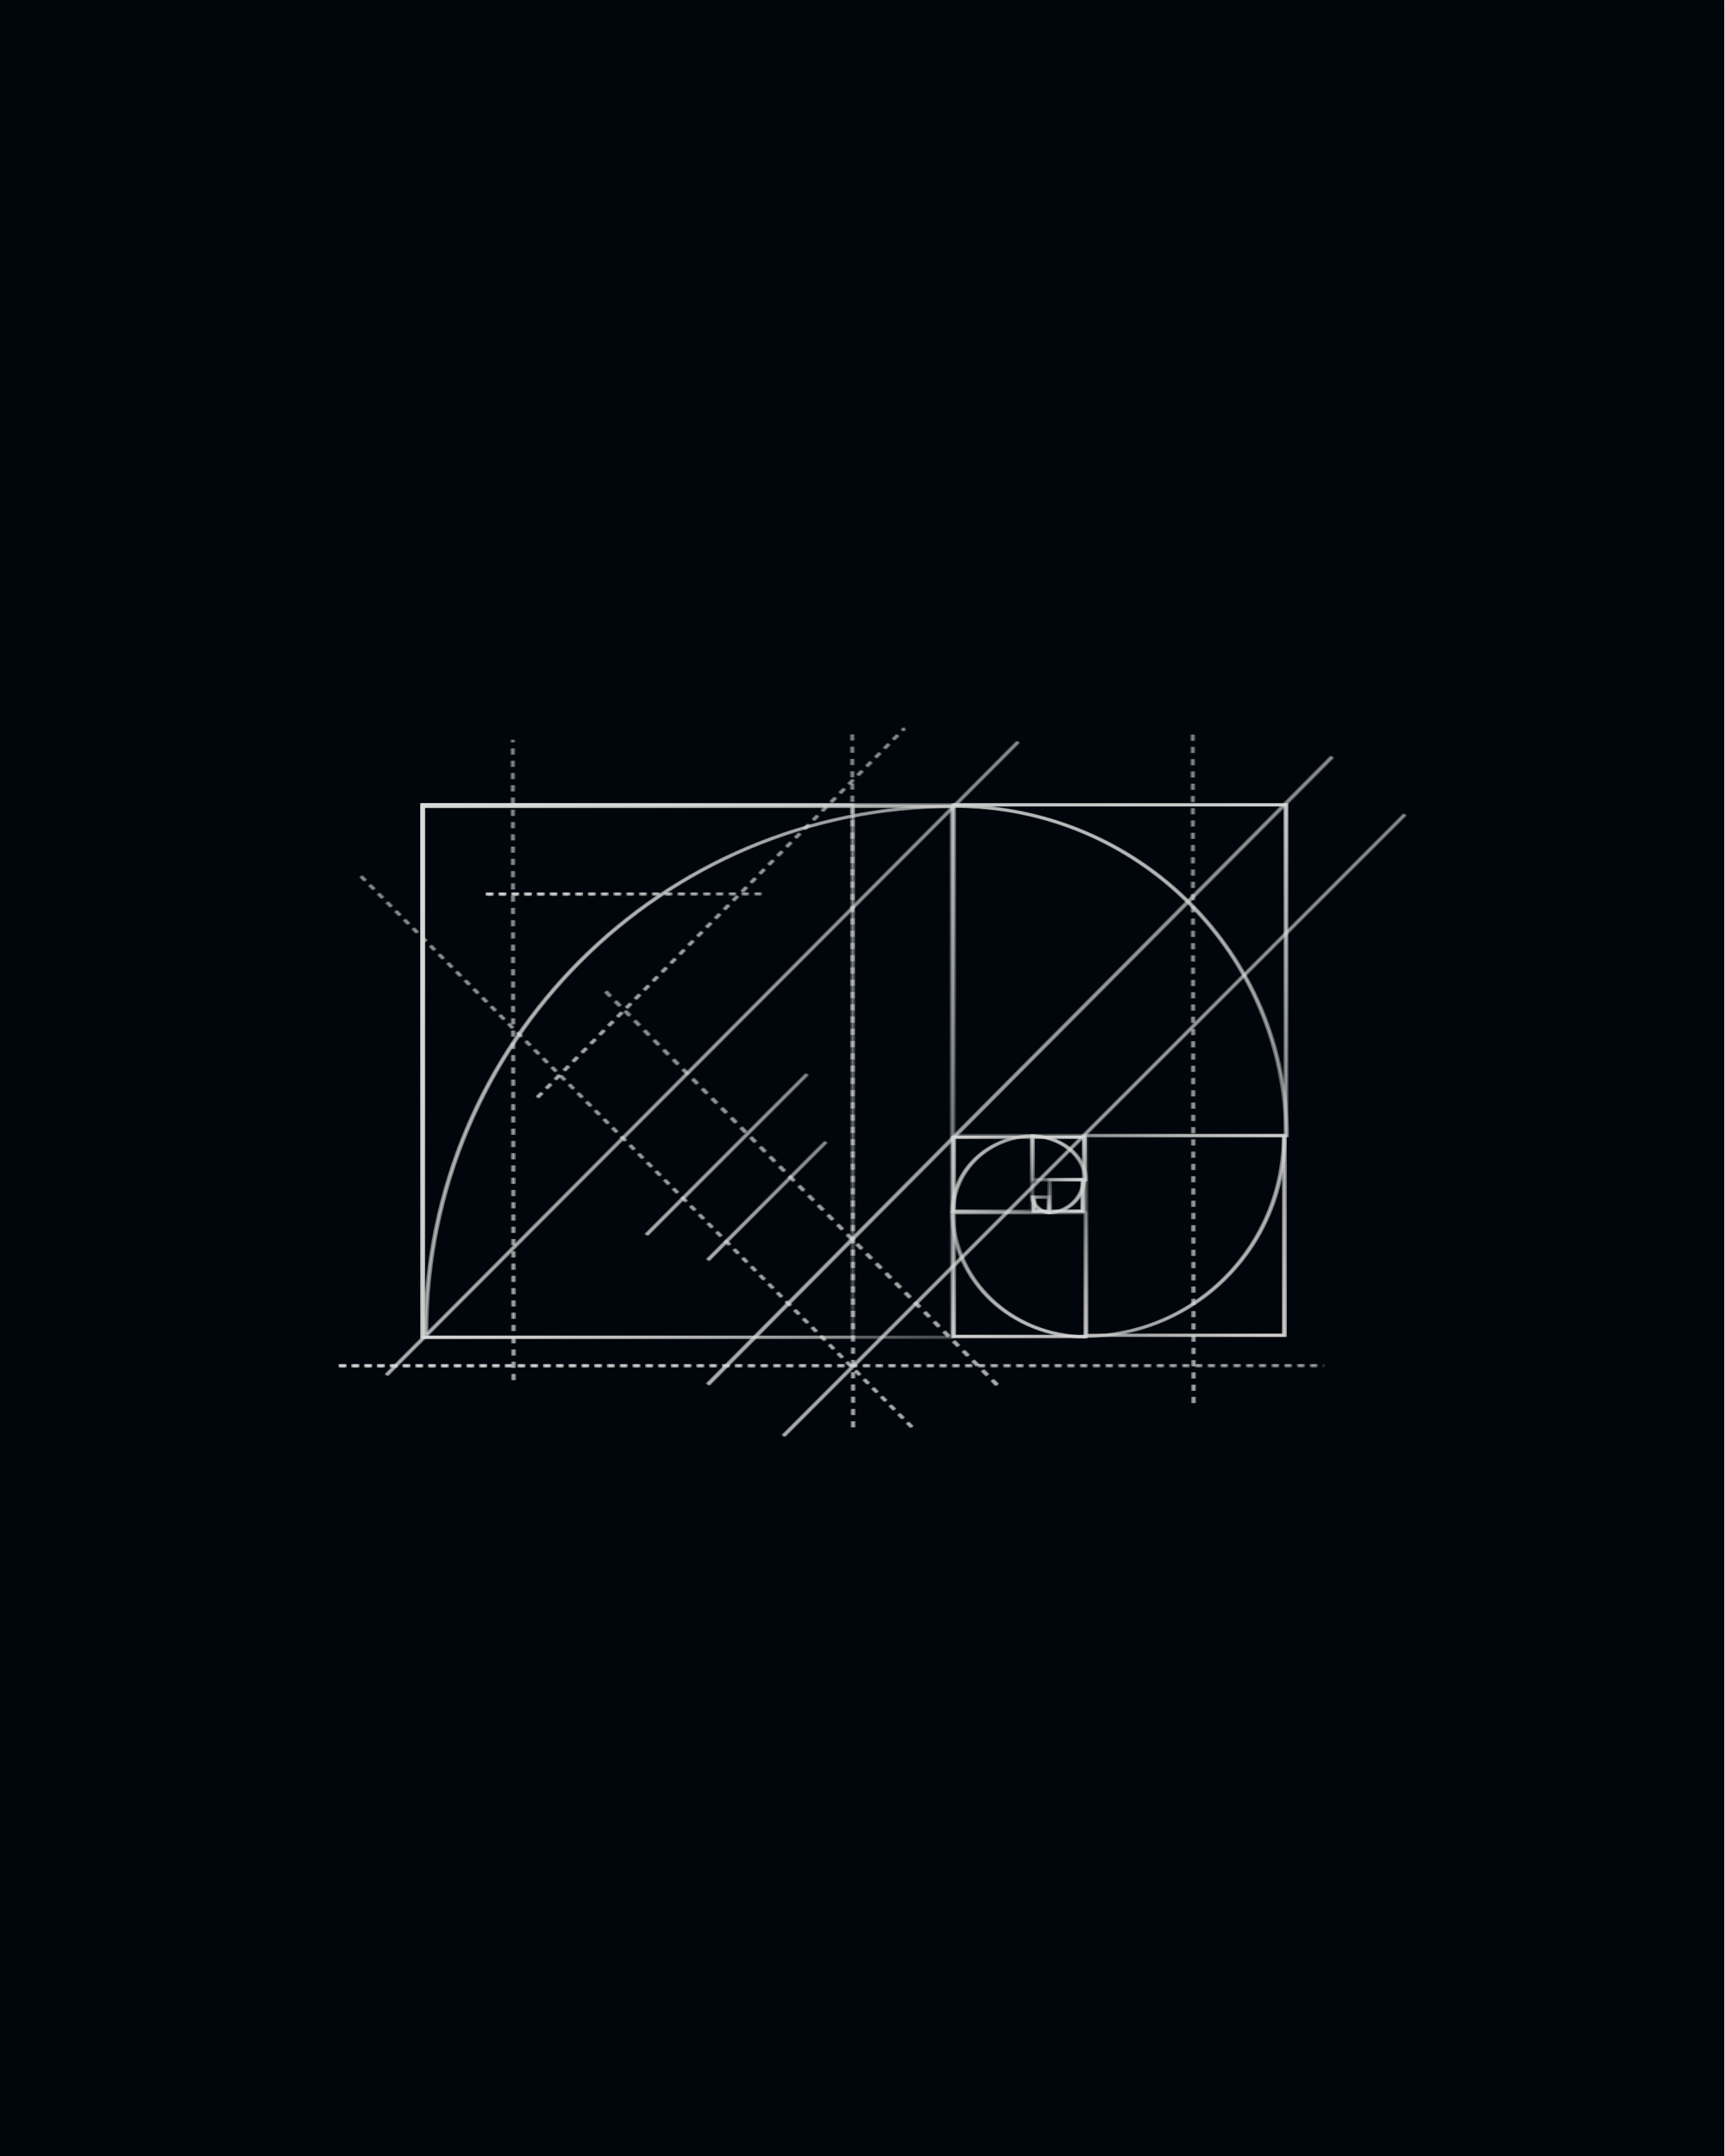 <svg width="1080" height="1350" viewBox="0 0 1080 1350" fill="none" xmlns="http://www.w3.org/2000/svg">
<g clip-path="url(#clip0_215_10245)">
<path d="M-0.5 0.364C-0.5 0.163 -0.337 0 -0.136 0H1079.14C1079.34 0 1079.5 0.163 1079.5 0.364V1350H-0.5V0.364Z" fill="url(#paint0_linear_215_10245)"/>
<path d="M-0.5 0.364C-0.5 0.163 -0.337 0 -0.136 0H1079.14C1079.34 0 1079.5 0.163 1079.5 0.364V1350H-0.5V0.364Z" fill="#00060B"/>
<rect x="264.143" y="503.948" width="540.486" height="333.364" stroke="url(#paint1_linear_215_10245)" stroke-width="1.977"/>
<rect x="264.143" y="503.948" width="269.255" height="333.364" stroke="url(#paint2_linear_215_10245)" stroke-width="1.977"/>
<rect x="264.143" y="504.934" width="331.391" height="332.378" stroke="url(#paint3_linear_215_10245)" stroke-width="1.977"/>
<path d="M266.114 835.349C266.114 652.862 414.043 504.928 596.523 504.928" stroke="url(#paint4_linear_215_10245)" stroke-width="1.977"/>
<rect x="804.63" y="503.948" width="207.118" height="208.104" transform="rotate(90 804.63 503.948)" stroke="url(#paint5_linear_215_10245)" stroke-width="1.977"/>
<path d="M597.391 504.814C712.05 504.814 805 597.599 805 712.054" stroke="url(#paint6_linear_215_10245)" stroke-width="1.977"/>
<rect x="803.643" y="836.097" width="124.281" height="125.028" transform="rotate(-180 803.643 836.097)" stroke="url(#paint7_linear_215_10245)" stroke-width="1.977"/>
<path d="M803.511 711.202C803.511 780.52 747.486 836.713 678.374 836.713" stroke="url(#paint8_linear_215_10245)" stroke-width="1.977"/>
<rect x="596.525" y="836.818" width="77.42" height="82.844" transform="rotate(-90 596.525 836.818)" stroke="url(#paint9_linear_215_10245)" stroke-width="1.977"/>
<path d="M679.61 837.102C633.315 837.102 595.786 801.87 595.786 758.409" stroke="url(#paint10_linear_215_10245)" stroke-width="1.977"/>
<rect x="596.525" y="712.055" width="49.31" height="46.352" stroke="url(#paint11_linear_215_10245)" stroke-width="1.977"/>
<path d="M595.992 758.969C595.992 732.592 618.751 711.209 646.824 711.209" stroke="url(#paint12_linear_215_10245)" stroke-width="1.977"/>
<rect x="678.384" y="712.055" width="26.625" height="32.543" transform="rotate(90 678.384 712.055)" stroke="url(#paint13_linear_215_10245)" stroke-width="1.977"/>
<path d="M645.156 711.32C663.997 711.32 679.271 724.012 679.271 739.669" stroke="url(#paint14_linear_215_10245)" stroke-width="1.977"/>
<rect x="677.397" y="758.408" width="20.708" height="19.721" transform="rotate(-180 677.397 758.408)" stroke="url(#paint15_linear_215_10245)" stroke-width="1.977"/>
<path d="M678.185 737.889C678.185 749.732 668.118 759.332 655.701 759.332" stroke="url(#paint16_linear_215_10245)" stroke-width="1.977"/>
<rect x="646.826" y="758.408" width="8.872" height="9.344" transform="rotate(-90 646.826 758.408)" stroke="url(#paint17_linear_215_10245)" stroke-width="1.977"/>
<path d="M657.059 759.301C650.88 759.301 645.871 754.487 645.871 748.548" stroke="url(#paint18_linear_215_10245)" stroke-width="1.977"/>
<path d="M241.457 860.986L636.962 464.494" stroke="url(#paint19_linear_215_10245)" stroke-width="1.977"/>
<path d="M335.994 687.127L565.845 456" stroke="url(#paint20_linear_215_10245)" stroke-width="1.977" stroke-dasharray="3.95 3.95"/>
<path d="M533.63 893.765L533.088 458.266" stroke="url(#paint21_linear_215_10245)" stroke-width="1.977" stroke-dasharray="3.84 3.84"/>
<path d="M321.052 864.161L320.553 463.237" stroke="url(#paint22_linear_215_10245)" stroke-width="1.977" stroke-dasharray="3.84 3.84"/>
<path d="M746.808 878.539L746.284 458.313" stroke="url(#paint23_linear_215_10245)" stroke-width="1.977" stroke-dasharray="3.84 3.84"/>
<path d="M404.195 773.206L504.797 672.604" stroke="url(#paint24_linear_215_10245)" stroke-width="1.977"/>
<path d="M442.661 866.903L833.545 473.877" stroke="url(#paint25_linear_215_10245)" stroke-width="2.147"/>
<path d="M623.774 867.176L376.047 618.172" stroke="url(#paint26_linear_215_10245)" stroke-width="2.147" stroke-dasharray="4.29 4.29"/>
<path d="M570.388 893.534L223.212 546.357" stroke="url(#paint27_linear_215_10245)" stroke-width="1.977" stroke-dasharray="3.84 3.84"/>
<path d="M490.003 899.094L879.098 510" stroke="url(#paint28_linear_215_10245)" stroke-width="1.977"/>
<path d="M442.661 788.986L516.633 715.014" stroke="url(#paint29_linear_215_10245)" stroke-width="1.977"/>
<path d="M211.976 855.285L828.307 855.285" stroke="url(#paint30_linear_215_10245)" stroke-width="2" stroke-dasharray="4 4"/>
<path d="M304.064 559.922L479.647 559.922" stroke="url(#paint31_linear_215_10245)" stroke-width="2" stroke-dasharray="4 4"/>
<rect x="265.143" y="503.948" width="540.486" height="333.364" stroke="url(#paint32_linear_215_10245)" stroke-width="1.977"/>
<rect x="265.143" y="503.948" width="269.255" height="333.364" stroke="url(#paint33_linear_215_10245)" stroke-width="1.977"/>
<rect x="265.143" y="504.934" width="331.391" height="332.378" stroke="url(#paint34_linear_215_10245)" stroke-width="1.977"/>
<path d="M267.114 835.349C267.114 652.862 415.043 504.928 597.523 504.928" stroke="url(#paint35_linear_215_10245)" stroke-width="1.977"/>
<rect x="805.63" y="503.948" width="207.118" height="208.104" transform="rotate(90 805.63 503.948)" stroke="url(#paint36_linear_215_10245)" stroke-width="1.977"/>
<path d="M598.391 504.814C713.05 504.814 806 597.599 806 712.054" stroke="url(#paint37_linear_215_10245)" stroke-width="1.977"/>
<rect x="804.643" y="836.097" width="124.281" height="125.028" transform="rotate(-180 804.643 836.097)" stroke="url(#paint38_linear_215_10245)" stroke-width="1.977"/>
<path d="M804.511 711.202C804.511 780.52 748.486 836.713 679.374 836.713" stroke="url(#paint39_linear_215_10245)" stroke-width="1.977"/>
<rect x="597.525" y="836.818" width="77.42" height="82.844" transform="rotate(-90 597.525 836.818)" stroke="url(#paint40_linear_215_10245)" stroke-width="1.977"/>
<path d="M680.61 837.102C634.315 837.102 596.786 801.87 596.786 758.409" stroke="url(#paint41_linear_215_10245)" stroke-width="1.977"/>
<rect x="597.525" y="712.055" width="49.31" height="46.352" stroke="url(#paint42_linear_215_10245)" stroke-width="1.977"/>
<path d="M596.992 758.969C596.992 732.592 619.751 711.209 647.824 711.209" stroke="url(#paint43_linear_215_10245)" stroke-width="1.977"/>
<rect x="679.384" y="712.055" width="26.625" height="32.543" transform="rotate(90 679.384 712.055)" stroke="url(#paint44_linear_215_10245)" stroke-width="1.977"/>
<path d="M646.156 711.32C664.997 711.32 680.271 724.012 680.271 739.669" stroke="url(#paint45_linear_215_10245)" stroke-width="1.977"/>
<rect x="678.397" y="758.408" width="20.708" height="19.721" transform="rotate(-180 678.397 758.408)" stroke="url(#paint46_linear_215_10245)" stroke-width="1.977"/>
<path d="M679.185 737.889C679.185 749.732 669.118 759.332 656.701 759.332" stroke="url(#paint47_linear_215_10245)" stroke-width="1.977"/>
<rect x="647.826" y="758.408" width="8.872" height="9.344" transform="rotate(-90 647.826 758.408)" stroke="url(#paint48_linear_215_10245)" stroke-width="1.977"/>
<path d="M658.059 759.301C651.88 759.301 646.871 754.487 646.871 748.548" stroke="url(#paint49_linear_215_10245)" stroke-width="1.977"/>
<path d="M242.457 860.986L637.962 464.494" stroke="url(#paint50_linear_215_10245)" stroke-width="1.977"/>
<path d="M336.994 687.127L566.845 456" stroke="url(#paint51_linear_215_10245)" stroke-width="1.977" stroke-dasharray="3.95 3.95"/>
<path d="M534.63 893.765L534.088 458.266" stroke="url(#paint52_linear_215_10245)" stroke-width="1.977" stroke-dasharray="3.84 3.84"/>
<path d="M322.052 864.161L321.553 463.237" stroke="url(#paint53_linear_215_10245)" stroke-width="1.977" stroke-dasharray="3.84 3.84"/>
<path d="M747.808 878.539L747.284 458.313" stroke="url(#paint54_linear_215_10245)" stroke-width="1.977" stroke-dasharray="3.84 3.84"/>
<path d="M405.195 773.206L505.797 672.604" stroke="url(#paint55_linear_215_10245)" stroke-width="1.977"/>
<path d="M443.661 866.903L834.545 473.877" stroke="url(#paint56_linear_215_10245)" stroke-width="2.147"/>
<path d="M624.774 867.176L377.047 618.172" stroke="url(#paint57_linear_215_10245)" stroke-width="2.147" stroke-dasharray="4.29 4.29"/>
<path d="M571.388 893.534L224.212 546.357" stroke="url(#paint58_linear_215_10245)" stroke-width="1.977" stroke-dasharray="3.84 3.84"/>
<path d="M491.003 899.094L880.098 510" stroke="url(#paint59_linear_215_10245)" stroke-width="1.977"/>
<path d="M443.661 788.986L517.633 715.014" stroke="url(#paint60_linear_215_10245)" stroke-width="1.977"/>
<path d="M212.976 855.285L829.307 855.285" stroke="url(#paint61_linear_215_10245)" stroke-width="2" stroke-dasharray="4 4"/>
<path d="M305.064 559.922L480.647 559.922" stroke="url(#paint62_linear_215_10245)" stroke-width="2" stroke-dasharray="4 4"/>
</g>
<defs>
<linearGradient id="paint0_linear_215_10245" x1="1079.5" y1="0" x2="-237.573" y2="1053.66" gradientUnits="userSpaceOnUse">
<stop stop-color="#00142A"/>
<stop offset="1" stop-color="#00060B"/>
</linearGradient>
<linearGradient id="paint1_linear_215_10245" x1="246.548" y1="451.644" x2="469.582" y2="740.65" gradientUnits="userSpaceOnUse">
<stop stop-color="#D9D9D9"/>
<stop offset="1" stop-color="#D9D9D9" stop-opacity="0"/>
</linearGradient>
<linearGradient id="paint2_linear_215_10245" x1="151.71" y1="401.298" x2="734.232" y2="668.221" gradientUnits="userSpaceOnUse">
<stop stop-color="#D9D9D9"/>
<stop offset="1" stop-color="#D9D9D9" stop-opacity="0"/>
</linearGradient>
<linearGradient id="paint3_linear_215_10245" x1="126.179" y1="402.583" x2="782.935" y2="773.556" gradientUnits="userSpaceOnUse">
<stop stop-color="#D9D9D9"/>
<stop offset="1" stop-color="#D9D9D9" stop-opacity="0"/>
</linearGradient>
<linearGradient id="paint4_linear_215_10245" x1="130.354" y1="404.758" x2="780.36" y2="772.991" gradientUnits="userSpaceOnUse">
<stop stop-color="#D9D9D9"/>
<stop offset="1" stop-color="#D9D9D9" stop-opacity="0"/>
</linearGradient>
<linearGradient id="paint5_linear_215_10245" x1="719.704" y1="439.271" x2="1131.98" y2="671.742" gradientUnits="userSpaceOnUse">
<stop stop-color="#D9D9D9"/>
<stop offset="1" stop-color="#D9D9D9" stop-opacity="0"/>
</linearGradient>
<linearGradient id="paint6_linear_215_10245" x1="867.939" y1="419.663" x2="637.184" y2="827.706" gradientUnits="userSpaceOnUse">
<stop stop-color="#D9D9D9"/>
<stop offset="1" stop-color="#D9D9D9" stop-opacity="0"/>
</linearGradient>
<linearGradient id="paint7_linear_215_10245" x1="752.754" y1="798.583" x2="1001.84" y2="938.869" gradientUnits="userSpaceOnUse">
<stop stop-color="#D9D9D9"/>
<stop offset="1" stop-color="#D9D9D9" stop-opacity="0"/>
</linearGradient>
<linearGradient id="paint8_linear_215_10245" x1="854.928" y1="874.762" x2="608.398" y2="735.512" gradientUnits="userSpaceOnUse">
<stop stop-color="#D9D9D9"/>
<stop offset="1" stop-color="#D9D9D9" stop-opacity="0"/>
</linearGradient>
<linearGradient id="paint9_linear_215_10245" x1="562.914" y1="812.092" x2="723.951" y2="897.49" gradientUnits="userSpaceOnUse">
<stop stop-color="#D9D9D9"/>
<stop offset="1" stop-color="#D9D9D9" stop-opacity="0"/>
</linearGradient>
<linearGradient id="paint10_linear_215_10245" x1="570.375" y1="869.435" x2="655.153" y2="710.032" gradientUnits="userSpaceOnUse">
<stop stop-color="#D9D9D9"/>
<stop offset="1" stop-color="#D9D9D9" stop-opacity="0"/>
</linearGradient>
<linearGradient id="paint11_linear_215_10245" x1="574.464" y1="696.415" x2="672.357" y2="755.27" gradientUnits="userSpaceOnUse">
<stop stop-color="#D9D9D9"/>
<stop offset="1" stop-color="#D9D9D9" stop-opacity="0"/>
</linearGradient>
<linearGradient id="paint12_linear_215_10245" x1="575.106" y1="696.73" x2="671.98" y2="755.142" gradientUnits="userSpaceOnUse">
<stop stop-color="#D9D9D9"/>
<stop offset="1" stop-color="#D9D9D9" stop-opacity="0"/>
</linearGradient>
<linearGradient id="paint13_linear_215_10245" x1="667.62" y1="700.601" x2="728.527" y2="729.192" gradientUnits="userSpaceOnUse">
<stop stop-color="#D9D9D9"/>
<stop offset="1" stop-color="#D9D9D9" stop-opacity="0"/>
</linearGradient>
<linearGradient id="paint14_linear_215_10245" x1="689.613" y1="699.672" x2="661.223" y2="759.975" gradientUnits="userSpaceOnUse">
<stop stop-color="#D9D9D9"/>
<stop offset="1" stop-color="#D9D9D9" stop-opacity="0"/>
</linearGradient>
<linearGradient id="paint15_linear_215_10245" x1="669.065" y1="752.818" x2="712.706" y2="778.666" gradientUnits="userSpaceOnUse">
<stop stop-color="#D9D9D9"/>
<stop offset="1" stop-color="#D9D9D9" stop-opacity="0"/>
</linearGradient>
<linearGradient id="paint16_linear_215_10245" x1="687.423" y1="765.833" x2="644.235" y2="740.179" gradientUnits="userSpaceOnUse">
<stop stop-color="#D9D9D9"/>
<stop offset="1" stop-color="#D9D9D9" stop-opacity="0"/>
</linearGradient>
<linearGradient id="paint17_linear_215_10245" x1="641.38" y1="755.964" x2="663.155" y2="767.786" gradientUnits="userSpaceOnUse">
<stop stop-color="#D9D9D9"/>
<stop offset="1" stop-color="#D9D9D9" stop-opacity="0"/>
</linearGradient>
<linearGradient id="paint18_linear_215_10245" x1="642.48" y1="763.719" x2="654.215" y2="742.166" gradientUnits="userSpaceOnUse">
<stop stop-color="#D9D9D9"/>
<stop offset="1" stop-color="#D9D9D9" stop-opacity="0"/>
</linearGradient>
<linearGradient id="paint19_linear_215_10245" x1="78.95" y1="344.295" x2="857.944" y2="784.518" gradientUnits="userSpaceOnUse">
<stop stop-color="#D9D9D9"/>
<stop offset="1" stop-color="#D9D9D9" stop-opacity="0"/>
</linearGradient>
<linearGradient id="paint20_linear_215_10245" x1="241.552" y1="385.932" x2="694.938" y2="641.368" gradientUnits="userSpaceOnUse">
<stop stop-color="#D9D9D9"/>
<stop offset="1" stop-color="#D9D9D9" stop-opacity="0"/>
</linearGradient>
<linearGradient id="paint21_linear_215_10245" x1="160.156" y1="699.008" x2="830.574" y2="512.726" gradientUnits="userSpaceOnUse">
<stop stop-color="#D9D9D9"/>
<stop offset="1" stop-color="#D9D9D9" stop-opacity="0"/>
</linearGradient>
<linearGradient id="paint22_linear_215_10245" x1="-22.77" y1="684.866" x2="594.421" y2="513.374" gradientUnits="userSpaceOnUse">
<stop stop-color="#D9D9D9"/>
<stop offset="1" stop-color="#D9D9D9" stop-opacity="0"/>
</linearGradient>
<linearGradient id="paint23_linear_215_10245" x1="386.431" y1="690.612" x2="1033.34" y2="510.863" gradientUnits="userSpaceOnUse">
<stop stop-color="#D9D9D9"/>
<stop offset="1" stop-color="#D9D9D9" stop-opacity="0"/>
</linearGradient>
<linearGradient id="paint24_linear_215_10245" x1="362.859" y1="642.105" x2="560.768" y2="754.226" gradientUnits="userSpaceOnUse">
<stop stop-color="#D9D9D9"/>
<stop offset="1" stop-color="#D9D9D9" stop-opacity="0"/>
</linearGradient>
<linearGradient id="paint25_linear_215_10245" x1="282.052" y1="354.728" x2="1053.05" y2="789.14" gradientUnits="userSpaceOnUse">
<stop stop-color="#D9D9D9"/>
<stop offset="1" stop-color="#D9D9D9" stop-opacity="0"/>
</linearGradient>
<linearGradient id="paint26_linear_215_10245" x1="725.562" y1="542.684" x2="237.007" y2="818.044" gradientUnits="userSpaceOnUse">
<stop stop-color="#D9D9D9"/>
<stop offset="1" stop-color="#D9D9D9" stop-opacity="0"/>
</linearGradient>
<linearGradient id="paint27_linear_215_10245" x1="713.038" y1="441.108" x2="30.058" y2="828.035" gradientUnits="userSpaceOnUse">
<stop stop-color="#D9D9D9"/>
<stop offset="1" stop-color="#D9D9D9" stop-opacity="0"/>
</linearGradient>
<linearGradient id="paint28_linear_215_10245" x1="330.131" y1="392.043" x2="1095.57" y2="825.687" gradientUnits="userSpaceOnUse">
<stop stop-color="#D9D9D9"/>
<stop offset="1" stop-color="#D9D9D9" stop-opacity="0"/>
</linearGradient>
<linearGradient id="paint29_linear_215_10245" x1="412.267" y1="692.588" x2="557.788" y2="775.03" gradientUnits="userSpaceOnUse">
<stop stop-color="#D9D9D9"/>
<stop offset="1" stop-color="#D9D9D9" stop-opacity="0"/>
</linearGradient>
<linearGradient id="paint30_linear_215_10245" x1="-41.265" y1="854.982" x2="-41.252" y2="859.569" gradientUnits="userSpaceOnUse">
<stop stop-color="#D9D9D9"/>
<stop offset="1" stop-color="#D9D9D9" stop-opacity="0"/>
</linearGradient>
<linearGradient id="paint31_linear_215_10245" x1="231.92" y1="559.619" x2="231.966" y2="564.205" gradientUnits="userSpaceOnUse">
<stop stop-color="#D9D9D9"/>
<stop offset="1" stop-color="#D9D9D9" stop-opacity="0"/>
</linearGradient>
<linearGradient id="paint32_linear_215_10245" x1="247.548" y1="451.644" x2="470.582" y2="740.65" gradientUnits="userSpaceOnUse">
<stop stop-color="#D9D9D9"/>
<stop offset="1" stop-color="#D9D9D9" stop-opacity="0"/>
</linearGradient>
<linearGradient id="paint33_linear_215_10245" x1="152.71" y1="401.298" x2="735.232" y2="668.221" gradientUnits="userSpaceOnUse">
<stop stop-color="#D9D9D9"/>
<stop offset="1" stop-color="#D9D9D9" stop-opacity="0"/>
</linearGradient>
<linearGradient id="paint34_linear_215_10245" x1="127.179" y1="402.583" x2="783.935" y2="773.556" gradientUnits="userSpaceOnUse">
<stop stop-color="#D9D9D9"/>
<stop offset="1" stop-color="#D9D9D9" stop-opacity="0"/>
</linearGradient>
<linearGradient id="paint35_linear_215_10245" x1="131.354" y1="404.758" x2="781.36" y2="772.991" gradientUnits="userSpaceOnUse">
<stop stop-color="#D9D9D9"/>
<stop offset="1" stop-color="#D9D9D9" stop-opacity="0"/>
</linearGradient>
<linearGradient id="paint36_linear_215_10245" x1="720.704" y1="439.271" x2="1132.98" y2="671.742" gradientUnits="userSpaceOnUse">
<stop stop-color="#D9D9D9"/>
<stop offset="1" stop-color="#D9D9D9" stop-opacity="0"/>
</linearGradient>
<linearGradient id="paint37_linear_215_10245" x1="868.939" y1="419.663" x2="638.184" y2="827.706" gradientUnits="userSpaceOnUse">
<stop stop-color="#D9D9D9"/>
<stop offset="1" stop-color="#D9D9D9" stop-opacity="0"/>
</linearGradient>
<linearGradient id="paint38_linear_215_10245" x1="753.754" y1="798.583" x2="1002.84" y2="938.869" gradientUnits="userSpaceOnUse">
<stop stop-color="#D9D9D9"/>
<stop offset="1" stop-color="#D9D9D9" stop-opacity="0"/>
</linearGradient>
<linearGradient id="paint39_linear_215_10245" x1="855.928" y1="874.762" x2="609.398" y2="735.512" gradientUnits="userSpaceOnUse">
<stop stop-color="#D9D9D9"/>
<stop offset="1" stop-color="#D9D9D9" stop-opacity="0"/>
</linearGradient>
<linearGradient id="paint40_linear_215_10245" x1="563.914" y1="812.092" x2="724.951" y2="897.49" gradientUnits="userSpaceOnUse">
<stop stop-color="#D9D9D9"/>
<stop offset="1" stop-color="#D9D9D9" stop-opacity="0"/>
</linearGradient>
<linearGradient id="paint41_linear_215_10245" x1="571.375" y1="869.435" x2="656.153" y2="710.032" gradientUnits="userSpaceOnUse">
<stop stop-color="#D9D9D9"/>
<stop offset="1" stop-color="#D9D9D9" stop-opacity="0"/>
</linearGradient>
<linearGradient id="paint42_linear_215_10245" x1="575.464" y1="696.415" x2="673.357" y2="755.27" gradientUnits="userSpaceOnUse">
<stop stop-color="#D9D9D9"/>
<stop offset="1" stop-color="#D9D9D9" stop-opacity="0"/>
</linearGradient>
<linearGradient id="paint43_linear_215_10245" x1="576.106" y1="696.73" x2="672.98" y2="755.142" gradientUnits="userSpaceOnUse">
<stop stop-color="#D9D9D9"/>
<stop offset="1" stop-color="#D9D9D9" stop-opacity="0"/>
</linearGradient>
<linearGradient id="paint44_linear_215_10245" x1="668.62" y1="700.601" x2="729.527" y2="729.192" gradientUnits="userSpaceOnUse">
<stop stop-color="#D9D9D9"/>
<stop offset="1" stop-color="#D9D9D9" stop-opacity="0"/>
</linearGradient>
<linearGradient id="paint45_linear_215_10245" x1="690.613" y1="699.672" x2="662.223" y2="759.975" gradientUnits="userSpaceOnUse">
<stop stop-color="#D9D9D9"/>
<stop offset="1" stop-color="#D9D9D9" stop-opacity="0"/>
</linearGradient>
<linearGradient id="paint46_linear_215_10245" x1="670.065" y1="752.818" x2="713.706" y2="778.666" gradientUnits="userSpaceOnUse">
<stop stop-color="#D9D9D9"/>
<stop offset="1" stop-color="#D9D9D9" stop-opacity="0"/>
</linearGradient>
<linearGradient id="paint47_linear_215_10245" x1="688.423" y1="765.833" x2="645.235" y2="740.179" gradientUnits="userSpaceOnUse">
<stop stop-color="#D9D9D9"/>
<stop offset="1" stop-color="#D9D9D9" stop-opacity="0"/>
</linearGradient>
<linearGradient id="paint48_linear_215_10245" x1="642.38" y1="755.964" x2="664.155" y2="767.786" gradientUnits="userSpaceOnUse">
<stop stop-color="#D9D9D9"/>
<stop offset="1" stop-color="#D9D9D9" stop-opacity="0"/>
</linearGradient>
<linearGradient id="paint49_linear_215_10245" x1="643.48" y1="763.719" x2="655.215" y2="742.166" gradientUnits="userSpaceOnUse">
<stop stop-color="#D9D9D9"/>
<stop offset="1" stop-color="#D9D9D9" stop-opacity="0"/>
</linearGradient>
<linearGradient id="paint50_linear_215_10245" x1="79.95" y1="344.295" x2="858.944" y2="784.518" gradientUnits="userSpaceOnUse">
<stop stop-color="#D9D9D9"/>
<stop offset="1" stop-color="#D9D9D9" stop-opacity="0"/>
</linearGradient>
<linearGradient id="paint51_linear_215_10245" x1="242.552" y1="385.932" x2="695.938" y2="641.368" gradientUnits="userSpaceOnUse">
<stop stop-color="#D9D9D9"/>
<stop offset="1" stop-color="#D9D9D9" stop-opacity="0"/>
</linearGradient>
<linearGradient id="paint52_linear_215_10245" x1="161.156" y1="699.008" x2="831.574" y2="512.726" gradientUnits="userSpaceOnUse">
<stop stop-color="#D9D9D9"/>
<stop offset="1" stop-color="#D9D9D9" stop-opacity="0"/>
</linearGradient>
<linearGradient id="paint53_linear_215_10245" x1="-21.77" y1="684.866" x2="595.421" y2="513.374" gradientUnits="userSpaceOnUse">
<stop stop-color="#D9D9D9"/>
<stop offset="1" stop-color="#D9D9D9" stop-opacity="0"/>
</linearGradient>
<linearGradient id="paint54_linear_215_10245" x1="387.431" y1="690.612" x2="1034.34" y2="510.863" gradientUnits="userSpaceOnUse">
<stop stop-color="#D9D9D9"/>
<stop offset="1" stop-color="#D9D9D9" stop-opacity="0"/>
</linearGradient>
<linearGradient id="paint55_linear_215_10245" x1="363.859" y1="642.105" x2="561.768" y2="754.226" gradientUnits="userSpaceOnUse">
<stop stop-color="#D9D9D9"/>
<stop offset="1" stop-color="#D9D9D9" stop-opacity="0"/>
</linearGradient>
<linearGradient id="paint56_linear_215_10245" x1="283.052" y1="354.728" x2="1054.05" y2="789.14" gradientUnits="userSpaceOnUse">
<stop stop-color="#D9D9D9"/>
<stop offset="1" stop-color="#D9D9D9" stop-opacity="0"/>
</linearGradient>
<linearGradient id="paint57_linear_215_10245" x1="726.562" y1="542.684" x2="238.007" y2="818.044" gradientUnits="userSpaceOnUse">
<stop stop-color="#D9D9D9"/>
<stop offset="1" stop-color="#D9D9D9" stop-opacity="0"/>
</linearGradient>
<linearGradient id="paint58_linear_215_10245" x1="714.038" y1="441.108" x2="31.058" y2="828.035" gradientUnits="userSpaceOnUse">
<stop stop-color="#D9D9D9"/>
<stop offset="1" stop-color="#D9D9D9" stop-opacity="0"/>
</linearGradient>
<linearGradient id="paint59_linear_215_10245" x1="331.131" y1="392.043" x2="1096.57" y2="825.687" gradientUnits="userSpaceOnUse">
<stop stop-color="#D9D9D9"/>
<stop offset="1" stop-color="#D9D9D9" stop-opacity="0"/>
</linearGradient>
<linearGradient id="paint60_linear_215_10245" x1="413.267" y1="692.588" x2="558.788" y2="775.03" gradientUnits="userSpaceOnUse">
<stop stop-color="#D9D9D9"/>
<stop offset="1" stop-color="#D9D9D9" stop-opacity="0"/>
</linearGradient>
<linearGradient id="paint61_linear_215_10245" x1="-40.265" y1="854.982" x2="-40.252" y2="859.569" gradientUnits="userSpaceOnUse">
<stop stop-color="#D9D9D9"/>
<stop offset="1" stop-color="#D9D9D9" stop-opacity="0"/>
</linearGradient>
<linearGradient id="paint62_linear_215_10245" x1="232.92" y1="559.619" x2="232.966" y2="564.205" gradientUnits="userSpaceOnUse">
<stop stop-color="#D9D9D9"/>
<stop offset="1" stop-color="#D9D9D9" stop-opacity="0"/>
</linearGradient>
<clipPath id="clip0_215_10245">
<rect width="1080" height="1350" fill="white"/>
</clipPath>
</defs>
</svg>
